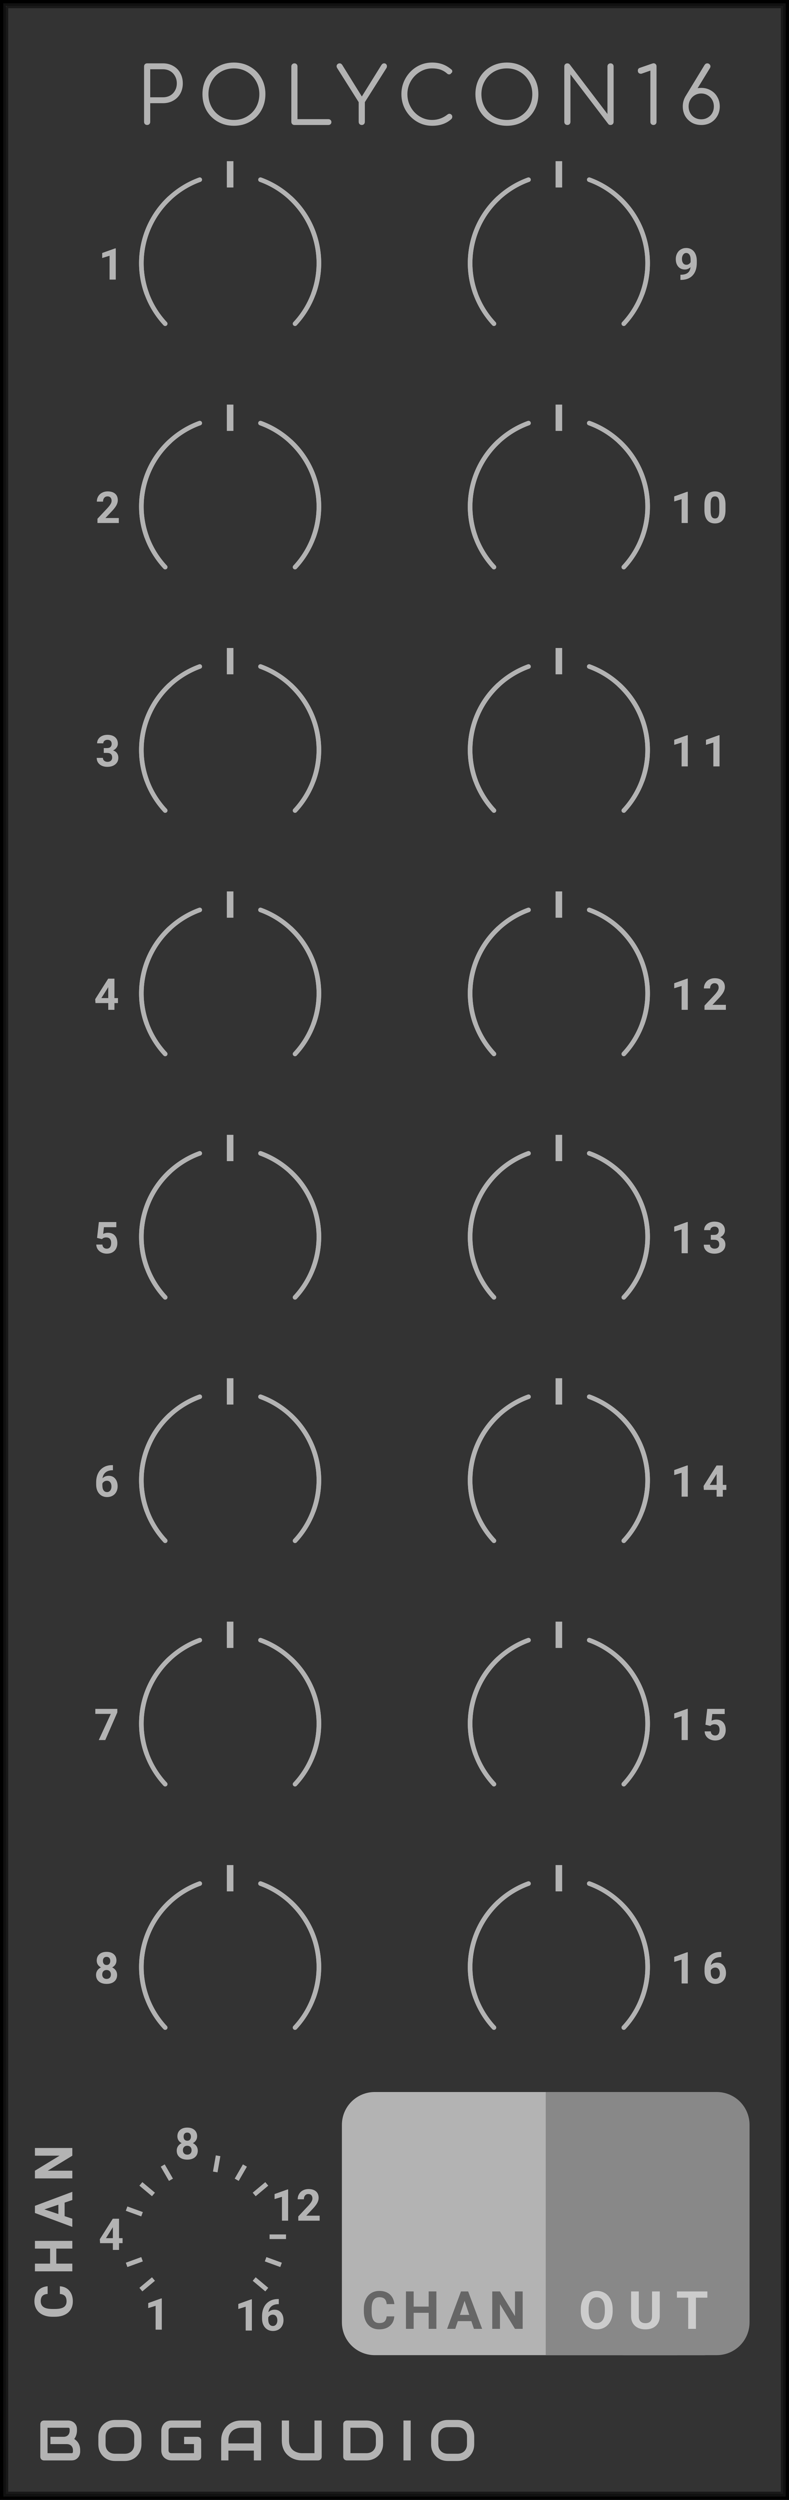 <?xml version="1.0" encoding="UTF-8" standalone="no"?>
<svg xmlns:dc="http://purl.org/dc/elements/1.1/" xmlns:cc="http://creativecommons.org/ns#" xmlns:rdf="http://www.w3.org/1999/02/22-rdf-syntax-ns#" xmlns:svg="http://www.w3.org/2000/svg" xmlns="http://www.w3.org/2000/svg" xmlns:sodipodi="http://sodipodi.sourceforge.net/DTD/sodipodi-0.dtd" xmlns:inkscape="http://www.inkscape.org/namespaces/inkscape" inkscape:version="1.0 (4035a4f, 2020-05-01)" sodipodi:docname="svg_render_PolyCon16-lowcontrast-pp.svg" id="svg46338" viewBox="0 0 120.0 380.0" height="380.0" width="120.0" version="1.1">
  <defs id="defs46342"/>
  <sodipodi:namedview inkscape:current-layer="svg46338" inkscape:window-maximized="0" inkscape:window-y="23" inkscape:window-x="0" inkscape:cy="190" inkscape:cx="60" inkscape:zoom="1.7605263" showgrid="false" id="namedview46340" inkscape:window-height="480" inkscape:window-width="689" inkscape:pageshadow="2" inkscape:pageopacity="0" guidetolerance="10" gridtolerance="10" objecttolerance="10" borderopacity="1" bordercolor="#666666" pagecolor="#ffffff"/>
  
  <path class="module-background background-fill" d="M 0,0 H 120 V 380 H 0 Z" style="fill:#333333" id="rect45912"/>
  <path class="module-border-inner" d="M 1,1 H 119 V 379 H 1 V 1" style="fill:none;stroke:#191919;stroke-width:0.5" id="polyline45914"/>
  <path class="module-border-middle" d="m 0.5,0.5 h 119 v 379 H 0.5 V 0.5" style="fill:none;stroke:#111111;stroke-width:0.8" id="polyline45916"/>
  <path class="module-border-outer" d="M 0,0 H 120 V 380 H 0 V 0" style="fill:none;stroke:#000000;stroke-width:1" id="polyline45918"/>
  <g class="title" style="font-weight:normal;font-size:12px;font-family:Comfortaa, sans-serif;letter-spacing:2px;text-anchor:end;fill:#b3b3b3" id="text45920" transform="translate(110.0 19)" aria-label="POLYCON16">
    <path id="path46689" style="font-weight:normal;font-size:12px;font-family:Comfortaa, sans-serif;letter-spacing:2px;text-anchor:end;fill:#b3b3b3" d="m -87.621,0 q -0.204,0 -0.336,-0.132 -0.132,-0.132 -0.132,-0.336 v -8.436 q 0,-0.204 0.132,-0.336 0.132,-0.132 0.336,-0.132 h 2.4 q 0.876,0 1.56,0.396 0.696,0.384 1.08,1.08 0.384,0.684 0.384,1.572 0,0.876 -0.384,1.56 -0.384,0.684 -1.08,1.068 -0.684,0.384 -1.56,0.384 h -1.932 v 2.844 q 0,0.204 -0.132,0.336 -0.132,0.132 -0.336,0.132 z m 2.4,-4.212 q 0.612,0 1.092,-0.264 0.48,-0.276 0.744,-0.756 0.276,-0.48 0.276,-1.092 0,-0.624 -0.276,-1.104 -0.264,-0.492 -0.744,-0.768 -0.48,-0.276 -1.092,-0.276 h -1.932 v 4.26 z"/>
    <path id="path46691" style="font-weight:normal;font-size:12px;font-family:Comfortaa, sans-serif;letter-spacing:2px;text-anchor:end;fill:#b3b3b3" d="m -74.421,0.12 q -1.368,0 -2.46,-0.624 -1.092,-0.624 -1.716,-1.716 -0.612,-1.104 -0.612,-2.472 0,-1.368 0.612,-2.46 0.624,-1.092 1.716,-1.716 1.092,-0.624 2.46,-0.624 1.356,0 2.448,0.624 1.104,0.624 1.716,1.716 0.624,1.092 0.624,2.46 0,1.368 -0.624,2.472 -0.612,1.092 -1.716,1.716 -1.092,0.624 -2.448,0.624 z m 0,-0.888 q 1.092,0 1.968,-0.516 0.888,-0.516 1.392,-1.404 0.504,-0.9 0.504,-2.004 0,-1.092 -0.504,-1.98 -0.504,-0.9 -1.392,-1.416 -0.876,-0.516 -1.968,-0.516 -1.104,0 -1.992,0.516 -0.876,0.516 -1.38,1.416 -0.504,0.888 -0.504,1.98 0,1.104 0.504,2.004 0.504,0.888 1.38,1.404 0.888,0.516 1.992,0.516 z"/>
    <path id="path46693" style="font-weight:normal;font-size:12px;font-family:Comfortaa, sans-serif;letter-spacing:2px;text-anchor:end;fill:#b3b3b3" d="m -65.223,0 q -0.192,0 -0.336,-0.132 -0.132,-0.144 -0.132,-0.336 v -8.436 q 0,-0.192 0.132,-0.324 0.144,-0.144 0.336,-0.144 0.204,0 0.336,0.132 0.132,0.132 0.132,0.336 v 8.016 h 4.692 q 0.204,0 0.336,0.132 0.132,0.12 0.132,0.312 0,0.192 -0.132,0.324 -0.132,0.12 -0.336,0.12 z"/>
    <path id="path46695" style="font-weight:normal;font-size:12px;font-family:Comfortaa, sans-serif;letter-spacing:2px;text-anchor:end;fill:#b3b3b3" d="m -51.559,-9.372 q 0.18,0 0.288,0.132 0.12,0.12 0.12,0.3 0,0.168 -0.084,0.3 l -3.276,5.172 v 3 q 0,0.192 -0.132,0.336 -0.132,0.132 -0.336,0.132 -0.192,0 -0.336,-0.132 -0.132,-0.144 -0.132,-0.336 v -3 l -3.264,-5.172 q -0.096,-0.156 -0.096,-0.3 0,-0.18 0.132,-0.3 0.132,-0.132 0.324,-0.132 0.132,0 0.216,0.06 0.096,0.048 0.18,0.168 l 2.988,4.812 2.976,-4.788 q 0.096,-0.132 0.192,-0.192 0.096,-0.06 0.24,-0.06 z"/>
    <path id="path46697" style="font-weight:normal;font-size:12px;font-family:Comfortaa, sans-serif;letter-spacing:2px;text-anchor:end;fill:#b3b3b3" d="m -44.283,0.12 q -1.272,0 -2.34,-0.648 -1.068,-0.648 -1.704,-1.752 -0.624,-1.104 -0.624,-2.412 0,-1.296 0.624,-2.4 0.624,-1.104 1.692,-1.752 1.068,-0.648 2.352,-0.648 0.864,0 1.572,0.252 0.708,0.252 1.368,0.804 0.132,0.096 0.132,0.276 0,0.096 -0.048,0.18 -0.048,0.072 -0.132,0.108 -0.024,0.084 -0.108,0.132 -0.084,0.048 -0.18,0.048 -0.18,0 -0.3,-0.108 -0.468,-0.42 -1.02,-0.612 -0.552,-0.192 -1.284,-0.192 -1.008,0 -1.872,0.54 -0.864,0.528 -1.38,1.428 -0.504,0.9 -0.504,1.944 0,1.068 0.504,1.968 0.504,0.9 1.368,1.428 0.864,0.528 1.884,0.528 1.308,0 2.364,-0.84 0.132,-0.096 0.264,-0.096 0.18,0 0.312,0.132 0.132,0.12 0.132,0.324 0,0.192 -0.132,0.336 -1.128,1.032 -2.94,1.032 z"/>
    <path id="path46699" style="font-weight:normal;font-size:12px;font-family:Comfortaa, sans-serif;letter-spacing:2px;text-anchor:end;fill:#b3b3b3" d="m -32.906,0.12 q -1.368,0 -2.46,-0.624 -1.092,-0.624 -1.716,-1.716 -0.612,-1.104 -0.612,-2.472 0,-1.368 0.612,-2.46 0.624,-1.092 1.716,-1.716 1.092,-0.624 2.46,-0.624 1.356,0 2.448,0.624 1.104,0.624 1.716,1.716 0.624,1.092 0.624,2.46 0,1.368 -0.624,2.472 -0.612,1.092 -1.716,1.716 -1.092,0.624 -2.448,0.624 z m 0,-0.888 q 1.092,0 1.968,-0.516 0.888,-0.516 1.392,-1.404 0.504,-0.9 0.504,-2.004 0,-1.092 -0.504,-1.98 -0.504,-0.9 -1.392,-1.416 -0.876,-0.516 -1.968,-0.516 -1.104,0 -1.992,0.516 -0.876,0.516 -1.38,1.416 -0.504,0.888 -0.504,1.98 0,1.104 0.504,2.004 0.504,0.888 1.38,1.404 0.888,0.516 1.992,0.516 z"/>
    <path id="path46701" style="font-weight:normal;font-size:12px;font-family:Comfortaa, sans-serif;letter-spacing:2px;text-anchor:end;fill:#b3b3b3" d="m -23.707,0 q -0.204,0 -0.336,-0.132 -0.132,-0.132 -0.132,-0.336 v -8.436 q 0,-0.204 0.132,-0.336 0.132,-0.132 0.336,-0.132 0.216,0 0.36,0.168 l 5.736,7.536 v -7.236 q 0,-0.204 0.132,-0.336 0.144,-0.132 0.336,-0.132 0.204,0 0.336,0.132 0.132,0.132 0.132,0.336 v 8.436 q 0,0.192 -0.132,0.336 Q -16.939,0 -17.143,0 q -0.24,0 -0.348,-0.156 l -5.748,-7.536 v 7.224 q 0,0.192 -0.132,0.336 Q -23.503,0 -23.707,0 Z"/>
    <path id="path46703" style="font-weight:normal;font-size:12px;font-family:Comfortaa, sans-serif;letter-spacing:2px;text-anchor:end;fill:#b3b3b3" d="m -10.616,0 q -0.192,0 -0.336,-0.132 -0.132,-0.144 -0.132,-0.336 v -7.8 l -1.2,0.42 q -0.12,0.06 -0.24,0.06 -0.204,0 -0.336,-0.12 -0.132,-0.132 -0.132,-0.336 0,-0.348 0.3,-0.444 l 1.848,-0.636 q 0.18,-0.06 0.24,-0.06 0.192,0 0.324,0.132 0.132,0.132 0.132,0.336 v 8.448 q 0,0.192 -0.132,0.336 -0.132,0.132 -0.336,0.132 z"/>
    <path id="path46705" style="font-weight:normal;font-size:12px;font-family:Comfortaa, sans-serif;letter-spacing:2px;text-anchor:end;fill:#b3b3b3" d="m -3.337,-5.64 q 0.792,0 1.428,0.372 0.648,0.36 1.008,1.008 0.372,0.636 0.372,1.44 0,0.804 -0.372,1.452 -0.36,0.636 -0.996,1.008 -0.636,0.36 -1.44,0.36 -0.804,0 -1.452,-0.36 -0.636,-0.372 -1.008,-1.008 -0.36,-0.648 -0.36,-1.452 0,-0.78 0.36,-1.44 l -0.012,0.012 2.964,-4.872 q 0.168,-0.252 0.42,-0.252 0.204,0 0.336,0.144 0.144,0.132 0.144,0.312 0,0.12 -0.072,0.252 l -1.884,3.072 q 0.24,-0.048 0.564,-0.048 z m -0.012,4.776 q 0.54,0 0.972,-0.252 0.444,-0.252 0.696,-0.696 0.252,-0.456 0.252,-1.008 0,-0.552 -0.252,-0.996 -0.252,-0.456 -0.696,-0.708 -0.432,-0.264 -0.972,-0.264 -0.54,0 -0.984,0.264 -0.432,0.252 -0.684,0.708 -0.252,0.444 -0.252,0.996 0,0.552 0.252,1.008 0.252,0.444 0.684,0.696 0.444,0.252 0.984,0.252 z"/>
  </g>
  <g class="brand" style="font-weight:bold;font-size:8.667px;font-family:Audiowide, sans-serif;letter-spacing:2px;fill:#b3b3b3" id="text45922" aria-label="BOGAUDIO">
    <path id="path46672" style="font-weight:bold;font-size:8.667px;font-family:Audiowide, sans-serif;letter-spacing:2px;fill:#b3b3b3" d="m 12.195,372.667 q 0,0.203 -0.072,0.436 -0.068,0.233 -0.229,0.432 -0.157,0.199 -0.41,0.334 Q 11.23,374 10.862,374 H 6.685 q -0.118,0 -0.22,-0.042 -0.102,-0.042 -0.178,-0.114 -0.072,-0.076 -0.114,-0.178 -0.042,-0.102 -0.042,-0.22 V 368.486 q 0,-0.114 0.042,-0.216 0.042,-0.102 0.114,-0.178 0.076,-0.076 0.178,-0.118 0.102,-0.042 0.22,-0.042 h 3.682 q 0.203,0 0.436,0.072 0.233,0.072 0.432,0.233 0.203,0.157 0.334,0.41 0.135,0.254 0.135,0.622 v 0.207 q 0,0.292 -0.097,0.631 -0.097,0.334 -0.313,0.635 0.186,0.114 0.347,0.275 0.165,0.161 0.288,0.372 0.123,0.212 0.195,0.478 0.072,0.267 0.072,0.588 z m -1.1,-0.212 q 0,-0.216 -0.068,-0.385 -0.068,-0.173 -0.19,-0.296 -0.123,-0.123 -0.296,-0.186 -0.174,-0.068 -0.389,-0.068 H 7.671 v -1.109 h 1.985 q 0.216,0 0.389,-0.064 0.174,-0.068 0.296,-0.19 0.123,-0.123 0.186,-0.292 0.068,-0.173 0.068,-0.389 v -0.207 q 0,-0.237 -0.229,-0.237 H 7.231 v 3.868 h 3.631 q 0.03,0 0.072,-0.004 0.042,-0.004 0.076,-0.025 0.034,-0.021 0.059,-0.072 0.025,-0.051 0.025,-0.14 z"/>
    <path id="path46674" style="font-weight:bold;font-size:8.667px;font-family:Audiowide, sans-serif;letter-spacing:2px;fill:#b3b3b3" d="m 21.516,371.546 q 0,0.554 -0.19,1.02 -0.19,0.465 -0.529,0.804 -0.339,0.339 -0.804,0.529 -0.461,0.186 -1.007,0.186 h -1.49 q -0.546,0 -1.011,-0.186 -0.465,-0.19 -0.804,-0.529 -0.339,-0.339 -0.533,-0.804 -0.19,-0.466 -0.19,-1.02 v -1.159 q 0,-0.55 0.19,-1.016 0.195,-0.47 0.533,-0.804 0.339,-0.339 0.804,-0.529 0.465,-0.19 1.011,-0.19 h 1.49 q 0.546,0 1.007,0.19 0.465,0.19 0.804,0.529 0.339,0.334 0.529,0.804 0.19,0.466 0.19,1.016 z m -1.1,-1.159 q 0,-0.326 -0.106,-0.588 -0.102,-0.267 -0.292,-0.453 -0.186,-0.19 -0.453,-0.292 -0.262,-0.106 -0.58,-0.106 h -1.49 q -0.322,0 -0.588,0.106 -0.262,0.102 -0.453,0.292 -0.19,0.186 -0.296,0.453 -0.102,0.262 -0.102,0.588 v 1.159 q 0,0.326 0.102,0.592 0.106,0.262 0.296,0.453 0.19,0.186 0.453,0.292 0.267,0.102 0.588,0.102 h 1.481 q 0.322,0 0.584,-0.102 0.267,-0.106 0.457,-0.292 0.19,-0.19 0.292,-0.453 0.106,-0.267 0.106,-0.592 z"/>
    <path id="path46676" style="font-weight:bold;font-size:8.667px;font-family:Audiowide, sans-serif;letter-spacing:2px;fill:#b3b3b3" d="m 30.6,373.446 q 0,0.118 -0.042,0.22 -0.042,0.102 -0.118,0.178 -0.072,0.072 -0.174,0.114 Q 30.164,374 30.045,374 h -3.969 q -0.152,0 -0.33,-0.034 -0.174,-0.038 -0.347,-0.114 -0.169,-0.076 -0.326,-0.195 -0.157,-0.123 -0.279,-0.292 -0.118,-0.173 -0.19,-0.398 -0.072,-0.229 -0.072,-0.512 v -2.979 q 0,-0.152 0.034,-0.326 0.038,-0.178 0.114,-0.347 0.076,-0.173 0.199,-0.33 0.123,-0.157 0.292,-0.275 0.174,-0.123 0.398,-0.195 0.224,-0.072 0.508,-0.072 h 4.473 v 1.1 h -4.473 q -0.216,0 -0.33,0.114 -0.114,0.114 -0.114,0.339 v 2.971 q 0,0.212 0.114,0.33 0.118,0.114 0.33,0.114 h 3.424 v -1.38 H 26.571 v -1.109 h 3.474 q 0.118,0 0.22,0.047 0.102,0.042 0.174,0.118 0.076,0.076 0.118,0.178 0.042,0.097 0.042,0.212 z"/>
    <path id="path46678" style="font-weight:bold;font-size:8.667px;font-family:Audiowide, sans-serif;letter-spacing:2px;fill:#b3b3b3" d="m 39.709,374 h -1.1 v -1.49 h -3.868 V 374 h -1.1 v -3.034 q 0,-0.664 0.229,-1.223 0.229,-0.559 0.635,-0.961 0.406,-0.402 0.961,-0.626 0.554,-0.224 1.21,-0.224 h 2.48 q 0.114,0 0.216,0.042 0.102,0.042 0.178,0.118 0.076,0.076 0.118,0.178 0.042,0.102 0.042,0.216 z m -4.968,-2.59 h 3.868 v -2.378 h -1.934 q -0.051,0 -0.216,0.017 -0.161,0.013 -0.377,0.072 -0.212,0.059 -0.449,0.182 -0.237,0.123 -0.436,0.339 -0.199,0.216 -0.33,0.542 -0.127,0.322 -0.127,0.783 z"/>
    <path id="path46680" style="font-weight:bold;font-size:8.667px;font-family:Audiowide, sans-serif;letter-spacing:2px;fill:#b3b3b3" d="m 48.928,373.446 q 0,0.118 -0.042,0.22 -0.042,0.102 -0.118,0.178 -0.076,0.072 -0.178,0.114 Q 48.488,374 48.374,374 h -2.48 q -0.351,0 -0.711,-0.076 -0.36,-0.076 -0.698,-0.233 -0.334,-0.161 -0.631,-0.406 -0.296,-0.245 -0.521,-0.58 -0.22,-0.339 -0.347,-0.77 -0.127,-0.436 -0.127,-0.969 v -3.034 h 1.1 v 3.034 q 0,0.465 0.127,0.787 0.131,0.322 0.33,0.537 0.199,0.216 0.436,0.339 0.237,0.123 0.449,0.182 0.216,0.059 0.377,0.076 0.165,0.013 0.216,0.013 h 1.934 v -4.968 h 1.1 z"/>
    <path id="path46682" style="font-weight:bold;font-size:8.667px;font-family:Audiowide, sans-serif;letter-spacing:2px;fill:#b3b3b3" d="m 58.266,371.461 q 0,0.554 -0.195,1.02 -0.19,0.466 -0.529,0.804 -0.339,0.334 -0.804,0.525 Q 56.273,374 55.727,374 h -2.971 q -0.118,0 -0.22,-0.042 -0.102,-0.042 -0.178,-0.114 -0.072,-0.076 -0.114,-0.178 -0.042,-0.102 -0.042,-0.22 V 368.486 q 0,-0.114 0.042,-0.216 0.042,-0.102 0.114,-0.178 0.076,-0.076 0.178,-0.118 0.102,-0.042 0.22,-0.042 h 2.971 q 0.546,0 1.011,0.19 0.465,0.19 0.804,0.529 0.339,0.334 0.529,0.804 0.195,0.465 0.195,1.016 z m -1.1,-0.99 q 0,-0.322 -0.106,-0.588 -0.102,-0.267 -0.292,-0.453 -0.19,-0.19 -0.457,-0.292 -0.262,-0.106 -0.584,-0.106 h -2.425 v 3.868 h 2.425 q 0.322,0 0.584,-0.102 0.267,-0.106 0.457,-0.292 0.19,-0.19 0.292,-0.453 0.106,-0.267 0.106,-0.592 z"/>
    <path id="path46684" style="font-weight:bold;font-size:8.667px;font-family:Audiowide, sans-serif;letter-spacing:2px;fill:#b3b3b3" d="M 62.463,374 H 61.362 v -6.068 h 1.1 z"/>
    <path id="path46686" style="font-weight:bold;font-size:8.667px;font-family:Audiowide, sans-serif;letter-spacing:2px;fill:#b3b3b3" d="m 72.126,371.546 q 0,0.554 -0.19,1.02 -0.19,0.465 -0.529,0.804 -0.339,0.339 -0.804,0.529 -0.461,0.186 -1.007,0.186 h -1.49 q -0.546,0 -1.011,-0.186 -0.465,-0.19 -0.804,-0.529 -0.339,-0.339 -0.533,-0.804 -0.19,-0.466 -0.19,-1.02 v -1.159 q 0,-0.55 0.19,-1.016 0.195,-0.47 0.533,-0.804 0.339,-0.339 0.804,-0.529 0.465,-0.19 1.011,-0.19 h 1.49 q 0.546,0 1.007,0.19 0.465,0.19 0.804,0.529 0.339,0.334 0.529,0.804 0.19,0.466 0.19,1.016 z m -1.1,-1.159 q 0,-0.326 -0.106,-0.588 -0.102,-0.267 -0.292,-0.453 -0.186,-0.19 -0.453,-0.292 -0.262,-0.106 -0.58,-0.106 h -1.49 q -0.322,0 -0.588,0.106 -0.262,0.102 -0.453,0.292 -0.19,0.186 -0.296,0.453 -0.102,0.262 -0.102,0.588 v 1.159 q 0,0.326 0.102,0.592 0.106,0.262 0.296,0.453 0.19,0.186 0.453,0.292 0.267,0.102 0.588,0.102 h 1.481 q 0.322,0 0.584,-0.102 0.267,-0.106 0.457,-0.292 0.19,-0.19 0.292,-0.453 0.106,-0.267 0.106,-0.592 z"/>
  </g>
  <path class="background-fill" d="M 26.5,370 H 28 v 2 h -1.5 z" style="fill:#333333" id="rect45924"/>
  <g transform="translate(25.1,30)" id="g45928"/>
  <g transform="translate(15,20)" id="g45942">
    <g transform="translate(20,20)" id="g45940">
      <path d="M 0,0 H 4" style="stroke:#b3b3b3;stroke-width:1" transform="rotate(-90,-5.75,-5.75)" id="polyline45930"/>
      <path d="M 0,-13.5 A 13.5,13.5 0 0 1 13.5,0" stroke-width="0.7" stroke-linecap="round" stroke="#b3b3b3" fill="none" transform="rotate(20)" id="path45932"/>
      <path d="M 0,-13.5 A 13.5,13.5 0 0 1 13.5,0" stroke-width="0.7" stroke-linecap="round" stroke="#b3b3b3" fill="none" transform="rotate(43)" id="path45934"/>
      <path d="M 0,-13.5 A 13.5,13.5 0 0 0 -13.5,0" stroke-width="0.7" stroke-linecap="round" stroke="#b3b3b3" fill="none" transform="rotate(-20)" id="path45936"/>
      <path d="M 0,-13.5 A 13.5,13.5 0 0 0 -13.5,0" stroke-width="0.7" stroke-linecap="round" stroke="#b3b3b3" fill="none" transform="rotate(-43)" id="path45938"/>
    </g>
  </g>
  <g style="font-weight:bold;font-size:6.667px;font-family:Roboto, sans-serif;letter-spacing:1px;fill:#b3b3b3" id="text45944" aria-label="1">
    <path id="path46667" style="font-weight:bold;font-size:6.667px;font-family:Roboto, sans-serif;letter-spacing:1px;fill:#b3b3b3" d="m 17.607,42.5 h -0.941 v -3.626 l -1.123,0.348 v -0.765 l 1.963,-0.703 h 0.101 z"/>
  </g>
  <g transform="translate(33.75,52)" id="g45946"/>
  <g transform="translate(25,67)" id="g45950"/>
  <g transform="translate(15,57)" id="g45964">
    <g transform="translate(20,20)" id="g45962">
      <path d="M 0,0 H 4" style="stroke:#b3b3b3;stroke-width:1" transform="rotate(-90,-5.75,-5.75)" id="polyline45952"/>
      <path d="M 0,-13.5 A 13.5,13.5 0 0 1 13.5,0" stroke-width="0.7" stroke-linecap="round" stroke="#b3b3b3" fill="none" transform="rotate(20)" id="path45954"/>
      <path d="M 0,-13.5 A 13.5,13.5 0 0 1 13.5,0" stroke-width="0.7" stroke-linecap="round" stroke="#b3b3b3" fill="none" transform="rotate(43)" id="path45956"/>
      <path d="M 0,-13.5 A 13.5,13.5 0 0 0 -13.5,0" stroke-width="0.7" stroke-linecap="round" stroke="#b3b3b3" fill="none" transform="rotate(-20)" id="path45958"/>
      <path d="M 0,-13.5 A 13.5,13.5 0 0 0 -13.5,0" stroke-width="0.7" stroke-linecap="round" stroke="#b3b3b3" fill="none" transform="rotate(-43)" id="path45960"/>
    </g>
  </g>
  <g style="font-weight:bold;font-size:6.667px;font-family:Roboto, sans-serif;letter-spacing:1px;fill:#b3b3b3" id="text45966" aria-label="2">
    <path id="path46663" style="font-weight:bold;font-size:6.667px;font-family:Roboto, sans-serif;letter-spacing:1px;fill:#b3b3b3" d="m 18.071,79.5 h -3.249 v -0.645 l 1.533,-1.634 q 0.316,-0.345 0.465,-0.602 0.153,-0.257 0.153,-0.488 0,-0.316 -0.16,-0.495 -0.16,-0.182 -0.456,-0.182 -0.319,0 -0.505,0.221 -0.182,0.218 -0.182,0.576 h -0.944 q 0,-0.433 0.205,-0.791 0.208,-0.358 0.586,-0.56 0.378,-0.205 0.856,-0.205 0.732,0 1.136,0.352 0.407,0.352 0.407,0.993 0,0.352 -0.182,0.716 -0.182,0.365 -0.625,0.85 l -1.077,1.136 h 2.038 z"/>
  </g>
  <g transform="translate(33.75,89)" id="g45968"/>
  <g transform="translate(25,104)" id="g45972"/>
  <g transform="translate(15,94)" id="g45986">
    <g transform="translate(20,20)" id="g45984">
      <path d="M 0,0 H 4" style="stroke:#b3b3b3;stroke-width:1" transform="rotate(-90,-5.75,-5.75)" id="polyline45974"/>
      <path d="M 0,-13.5 A 13.5,13.5 0 0 1 13.5,0" stroke-width="0.7" stroke-linecap="round" stroke="#b3b3b3" fill="none" transform="rotate(20)" id="path45976"/>
      <path d="M 0,-13.5 A 13.5,13.5 0 0 1 13.5,0" stroke-width="0.7" stroke-linecap="round" stroke="#b3b3b3" fill="none" transform="rotate(43)" id="path45978"/>
      <path d="M 0,-13.5 A 13.5,13.5 0 0 0 -13.5,0" stroke-width="0.7" stroke-linecap="round" stroke="#b3b3b3" fill="none" transform="rotate(-20)" id="path45980"/>
      <path d="M 0,-13.5 A 13.5,13.5 0 0 0 -13.5,0" stroke-width="0.7" stroke-linecap="round" stroke="#b3b3b3" fill="none" transform="rotate(-43)" id="path45982"/>
    </g>
  </g>
  <g style="font-weight:bold;font-size:6.667px;font-family:Roboto, sans-serif;letter-spacing:1px;fill:#b3b3b3" id="text45988" aria-label="3">
    <path id="path46659" style="font-weight:bold;font-size:6.667px;font-family:Roboto, sans-serif;letter-spacing:1px;fill:#b3b3b3" d="M 15.779,113.714 H 16.281 q 0.358,0 0.531,-0.179 0.173,-0.179 0.173,-0.475 0,-0.286 -0.173,-0.446 -0.169,-0.16 -0.469,-0.16 -0.27,0 -0.452,0.15 -0.182,0.146 -0.182,0.384 h -0.941 q 0,-0.371 0.199,-0.664 0.202,-0.296 0.56,-0.462 0.361,-0.166 0.794,-0.166 0.752,0 1.178,0.361 0.426,0.358 0.426,0.99 0,0.326 -0.199,0.599 -0.199,0.273 -0.521,0.42 0.4,0.143 0.596,0.43 0.199,0.286 0.199,0.677 0,0.632 -0.462,1.012 -0.459,0.381 -1.217,0.381 -0.71,0 -1.162,-0.374 -0.449,-0.374 -0.449,-0.99 h 0.941 q 0,0.267 0.199,0.436 0.202,0.169 0.495,0.169 0.335,0 0.524,-0.176 0.192,-0.179 0.192,-0.472 0,-0.71 -0.781,-0.71 h -0.498 z"/>
  </g>
  <g transform="translate(33.75,126)" id="g45990"/>
  <g transform="translate(25,141)" id="g45994"/>
  <g transform="translate(15,131)" id="g46008">
    <g transform="translate(20,20)" id="g46006">
      <path d="M 0,0 H 4" style="stroke:#b3b3b3;stroke-width:1" transform="rotate(-90,-5.75,-5.75)" id="polyline45996"/>
      <path d="M 0,-13.5 A 13.5,13.5 0 0 1 13.5,0" stroke-width="0.7" stroke-linecap="round" stroke="#b3b3b3" fill="none" transform="rotate(20)" id="path45998"/>
      <path d="M 0,-13.5 A 13.5,13.5 0 0 1 13.5,0" stroke-width="0.7" stroke-linecap="round" stroke="#b3b3b3" fill="none" transform="rotate(43)" id="path46000"/>
      <path d="M 0,-13.5 A 13.5,13.5 0 0 0 -13.5,0" stroke-width="0.7" stroke-linecap="round" stroke="#b3b3b3" fill="none" transform="rotate(-20)" id="path46002"/>
      <path d="M 0,-13.5 A 13.5,13.5 0 0 0 -13.5,0" stroke-width="0.7" stroke-linecap="round" stroke="#b3b3b3" fill="none" transform="rotate(-43)" id="path46004"/>
    </g>
  </g>
  <g style="font-weight:bold;font-size:6.667px;font-family:Roboto, sans-serif;letter-spacing:1px;fill:#b3b3b3" id="text46010" aria-label="4">
    <path id="path46655" style="font-weight:bold;font-size:6.667px;font-family:Roboto, sans-serif;letter-spacing:1px;fill:#b3b3b3" d="m 17.405,151.716 h 0.537 v 0.758 H 17.405 V 153.5 h -0.941 v -1.025 h -1.943 l -0.042,-0.592 1.976,-3.122 h 0.951 z m -1.989,0 h 1.048 v -1.673 l -0.062,0.107 z"/>
  </g>
  <g transform="translate(33.75,163)" id="g46012"/>
  <g transform="translate(25,178)" id="g46016"/>
  <g transform="translate(15,168)" id="g46030">
    <g transform="translate(20,20)" id="g46028">
      <path d="M 0,0 H 4" style="stroke:#b3b3b3;stroke-width:1" transform="rotate(-90,-5.75,-5.75)" id="polyline46018"/>
      <path d="M 0,-13.5 A 13.5,13.5 0 0 1 13.5,0" stroke-width="0.7" stroke-linecap="round" stroke="#b3b3b3" fill="none" transform="rotate(20)" id="path46020"/>
      <path d="M 0,-13.5 A 13.5,13.5 0 0 1 13.5,0" stroke-width="0.7" stroke-linecap="round" stroke="#b3b3b3" fill="none" transform="rotate(43)" id="path46022"/>
      <path d="M 0,-13.5 A 13.5,13.5 0 0 0 -13.5,0" stroke-width="0.7" stroke-linecap="round" stroke="#b3b3b3" fill="none" transform="rotate(-20)" id="path46024"/>
      <path d="M 0,-13.5 A 13.5,13.5 0 0 0 -13.5,0" stroke-width="0.7" stroke-linecap="round" stroke="#b3b3b3" fill="none" transform="rotate(-43)" id="path46026"/>
    </g>
  </g>
  <g style="font-weight:bold;font-size:6.667px;font-family:Roboto, sans-serif;letter-spacing:1px;fill:#b3b3b3" id="text46032" aria-label="5">
    <path id="path46651" style="font-weight:bold;font-size:6.667px;font-family:Roboto, sans-serif;letter-spacing:1px;fill:#b3b3b3" d="m 14.762,188.169 0.273,-2.409 h 2.656 v 0.785 h -1.885 l -0.117,1.019 q 0.335,-0.179 0.713,-0.179 0.677,0 1.061,0.42 0.384,0.42 0.384,1.175 0,0.459 -0.195,0.824 -0.192,0.361 -0.553,0.563 -0.361,0.199 -0.853,0.199 -0.43,0 -0.798,-0.173 -0.368,-0.176 -0.583,-0.492 -0.212,-0.316 -0.225,-0.719 h 0.931 q 0.029,0.296 0.205,0.462 0.179,0.163 0.465,0.163 0.319,0 0.492,-0.228 0.173,-0.231 0.173,-0.651 0,-0.404 -0.199,-0.618 -0.199,-0.215 -0.563,-0.215 -0.335,0 -0.544,0.176 l -0.091,0.085 z"/>
  </g>
  <g transform="translate(33.75,200)" id="g46034"/>
  <g transform="translate(25,215)" id="g46038"/>
  <g transform="translate(15,205)" id="g46052">
    <g transform="translate(20,20)" id="g46050">
      <path d="M 0,0 H 4" style="stroke:#b3b3b3;stroke-width:1" transform="rotate(-90,-5.75,-5.75)" id="polyline46040"/>
      <path d="M 0,-13.5 A 13.5,13.5 0 0 1 13.5,0" stroke-width="0.7" stroke-linecap="round" stroke="#b3b3b3" fill="none" transform="rotate(20)" id="path46042"/>
      <path d="M 0,-13.5 A 13.5,13.5 0 0 1 13.5,0" stroke-width="0.7" stroke-linecap="round" stroke="#b3b3b3" fill="none" transform="rotate(43)" id="path46044"/>
      <path d="M 0,-13.5 A 13.5,13.5 0 0 0 -13.5,0" stroke-width="0.7" stroke-linecap="round" stroke="#b3b3b3" fill="none" transform="rotate(-20)" id="path46046"/>
      <path d="M 0,-13.5 A 13.5,13.5 0 0 0 -13.5,0" stroke-width="0.7" stroke-linecap="round" stroke="#b3b3b3" fill="none" transform="rotate(-43)" id="path46048"/>
    </g>
  </g>
  <g style="font-weight:bold;font-size:6.667px;font-family:Roboto, sans-serif;letter-spacing:1px;fill:#b3b3b3" id="text46054" aria-label="6">
    <path id="path46647" style="font-weight:bold;font-size:6.667px;font-family:Roboto, sans-serif;letter-spacing:1px;fill:#b3b3b3" d="m 17.174,222.712 v 0.775 h -0.091 q -0.638,0.01 -1.029,0.332 -0.387,0.322 -0.465,0.895 0.378,-0.384 0.954,-0.384 0.618,0 0.983,0.443 0.365,0.443 0.365,1.165 0,0.462 -0.202,0.837 -0.199,0.374 -0.566,0.583 -0.365,0.208 -0.827,0.208 -0.749,0 -1.211,-0.521 -0.459,-0.521 -0.459,-1.39 v -0.339 q 0,-0.771 0.29,-1.361 0.293,-0.592 0.837,-0.915 0.547,-0.326 1.266,-0.329 z m -0.918,2.373 q -0.228,0 -0.413,0.12 -0.186,0.117 -0.273,0.312 v 0.286 q 0,0.472 0.186,0.739 0.186,0.264 0.521,0.264 0.303,0 0.488,-0.238 0.189,-0.241 0.189,-0.622 0,-0.387 -0.189,-0.625 -0.189,-0.238 -0.508,-0.238 z"/>
  </g>
  <g transform="translate(33.75,237)" id="g46056"/>
  <g transform="translate(25,252)" id="g46060"/>
  <g transform="translate(15,242)" id="g46074">
    <g transform="translate(20,20)" id="g46072">
      <path d="M 0,0 H 4" style="stroke:#b3b3b3;stroke-width:1" transform="rotate(-90,-5.75,-5.75)" id="polyline46062"/>
      <path d="M 0,-13.5 A 13.5,13.5 0 0 1 13.5,0" stroke-width="0.7" stroke-linecap="round" stroke="#b3b3b3" fill="none" transform="rotate(20)" id="path46064"/>
      <path d="M 0,-13.5 A 13.5,13.5 0 0 1 13.5,0" stroke-width="0.7" stroke-linecap="round" stroke="#b3b3b3" fill="none" transform="rotate(43)" id="path46066"/>
      <path d="M 0,-13.5 A 13.5,13.5 0 0 0 -13.5,0" stroke-width="0.7" stroke-linecap="round" stroke="#b3b3b3" fill="none" transform="rotate(-20)" id="path46068"/>
      <path d="M 0,-13.5 A 13.5,13.5 0 0 0 -13.5,0" stroke-width="0.7" stroke-linecap="round" stroke="#b3b3b3" fill="none" transform="rotate(-43)" id="path46070"/>
    </g>
  </g>
  <g style="font-weight:bold;font-size:6.667px;font-family:Roboto, sans-serif;letter-spacing:1px;fill:#b3b3b3" id="text46076" aria-label="7">
    <path id="path46643" style="font-weight:bold;font-size:6.667px;font-family:Roboto, sans-serif;letter-spacing:1px;fill:#b3b3b3" d="M 17.845,260.288 16.012,264.5 h -0.993 l 1.836,-3.978 h -2.357 v -0.762 h 3.346 z"/>
  </g>
  <g transform="translate(33.75,274)" id="g46078"/>
  <g transform="translate(25,289)" id="g46082"/>
  <g transform="translate(15,279)" id="g46096">
    <g transform="translate(20,20)" id="g46094">
      <path d="M 0,0 H 4" style="stroke:#b3b3b3;stroke-width:1" transform="rotate(-90,-5.75,-5.75)" id="polyline46084"/>
      <path d="M 0,-13.5 A 13.5,13.5 0 0 1 13.5,0" stroke-width="0.7" stroke-linecap="round" stroke="#b3b3b3" fill="none" transform="rotate(20)" id="path46086"/>
      <path d="M 0,-13.5 A 13.5,13.5 0 0 1 13.5,0" stroke-width="0.7" stroke-linecap="round" stroke="#b3b3b3" fill="none" transform="rotate(43)" id="path46088"/>
      <path d="M 0,-13.5 A 13.5,13.5 0 0 0 -13.5,0" stroke-width="0.7" stroke-linecap="round" stroke="#b3b3b3" fill="none" transform="rotate(-20)" id="path46090"/>
      <path d="M 0,-13.5 A 13.5,13.5 0 0 0 -13.5,0" stroke-width="0.7" stroke-linecap="round" stroke="#b3b3b3" fill="none" transform="rotate(-43)" id="path46092"/>
    </g>
  </g>
  <g style="font-weight:bold;font-size:6.667px;font-family:Roboto, sans-serif;letter-spacing:1px;fill:#b3b3b3" id="text46098" aria-label="8">
    <path id="path46639" style="font-weight:bold;font-size:6.667px;font-family:Roboto, sans-serif;letter-spacing:1px;fill:#b3b3b3" d="m 17.711,298.02 q 0,0.345 -0.173,0.612 -0.173,0.267 -0.475,0.426 0.345,0.166 0.547,0.459 0.202,0.29 0.202,0.684 0,0.632 -0.43,0.999 -0.43,0.365 -1.169,0.365 -0.739,0 -1.172,-0.368 -0.433,-0.368 -0.433,-0.996 0,-0.394 0.202,-0.687 0.202,-0.293 0.544,-0.456 -0.303,-0.16 -0.475,-0.426 -0.169,-0.267 -0.169,-0.612 0,-0.605 0.404,-0.964 0.404,-0.361 1.097,-0.361 0.69,0 1.094,0.358 0.407,0.355 0.407,0.967 z m -0.843,2.113 q 0,-0.309 -0.179,-0.495 -0.179,-0.186 -0.482,-0.186 -0.299,0 -0.479,0.186 -0.179,0.182 -0.179,0.495 0,0.303 0.176,0.488 0.176,0.186 0.488,0.186 0.306,0 0.479,-0.179 0.176,-0.179 0.176,-0.495 z m -0.098,-2.067 q 0,-0.277 -0.146,-0.443 -0.146,-0.169 -0.413,-0.169 -0.264,0 -0.41,0.163 -0.146,0.163 -0.146,0.449 0,0.283 0.146,0.456 0.146,0.173 0.413,0.173 0.267,0 0.41,-0.173 0.146,-0.173 0.146,-0.456 z"/>
  </g>
  <g transform="translate(33.75,311)" id="g46100"/>
  <g transform="translate(75,30)" id="g46104"/>
  <g transform="translate(65,20)" id="g46118">
    <g transform="translate(20,20)" id="g46116">
      <path d="M 0,0 H 4" style="stroke:#b3b3b3;stroke-width:1" transform="rotate(-90,-5.75,-5.75)" id="polyline46106"/>
      <path d="M 0,-13.5 A 13.5,13.5 0 0 1 13.5,0" stroke-width="0.7" stroke-linecap="round" stroke="#b3b3b3" fill="none" transform="rotate(20)" id="path46108"/>
      <path d="M 0,-13.5 A 13.5,13.5 0 0 1 13.5,0" stroke-width="0.7" stroke-linecap="round" stroke="#b3b3b3" fill="none" transform="rotate(43)" id="path46110"/>
      <path d="M 0,-13.5 A 13.5,13.5 0 0 0 -13.5,0" stroke-width="0.7" stroke-linecap="round" stroke="#b3b3b3" fill="none" transform="rotate(-20)" id="path46112"/>
      <path d="M 0,-13.5 A 13.5,13.5 0 0 0 -13.5,0" stroke-width="0.7" stroke-linecap="round" stroke="#b3b3b3" fill="none" transform="rotate(-43)" id="path46114"/>
    </g>
  </g>
  <g style="font-weight:bold;font-size:6.667px;font-family:Roboto, sans-serif;letter-spacing:1px;fill:#b3b3b3" id="text46120" aria-label="9">
    <path id="path46635" style="font-weight:bold;font-size:6.667px;font-family:Roboto, sans-serif;letter-spacing:1px;fill:#b3b3b3" d="m 105.023,40.605 q -0.368,0.361 -0.859,0.361 -0.628,0 -1.006,-0.43 -0.378,-0.433 -0.378,-1.165 0,-0.465 0.202,-0.853 0.205,-0.391 0.57,-0.605 0.365,-0.218 0.82,-0.218 0.469,0 0.833,0.234 0.365,0.234 0.566,0.674 0.202,0.439 0.205,1.006 v 0.348 q 0,1.185 -0.589,1.862 -0.589,0.677 -1.67,0.723 l -0.231,0.003 v -0.785 l 0.208,-0.003 q 1.227,-0.055 1.328,-1.152 z m -0.628,-0.358 q 0.228,0 0.391,-0.117 0.166,-0.117 0.251,-0.283 v -0.387 q 0,-0.479 -0.182,-0.742 -0.182,-0.264 -0.488,-0.264 -0.283,0 -0.466,0.26 -0.182,0.257 -0.182,0.648 0,0.387 0.176,0.638 0.179,0.247 0.501,0.247 z"/>
  </g>
  <g transform="translate(83.75,52)" id="g46122"/>
  <g transform="translate(75,67)" id="g46126"/>
  <g transform="translate(65,57)" id="g46140">
    <g transform="translate(20,20)" id="g46138">
      <path d="M 0,0 H 4" style="stroke:#b3b3b3;stroke-width:1" transform="rotate(-90,-5.75,-5.75)" id="polyline46128"/>
      <path d="M 0,-13.5 A 13.5,13.5 0 0 1 13.5,0" stroke-width="0.7" stroke-linecap="round" stroke="#b3b3b3" fill="none" transform="rotate(20)" id="path46130"/>
      <path d="M 0,-13.5 A 13.5,13.5 0 0 1 13.5,0" stroke-width="0.7" stroke-linecap="round" stroke="#b3b3b3" fill="none" transform="rotate(43)" id="path46132"/>
      <path d="M 0,-13.5 A 13.5,13.5 0 0 0 -13.5,0" stroke-width="0.7" stroke-linecap="round" stroke="#b3b3b3" fill="none" transform="rotate(-20)" id="path46134"/>
      <path d="M 0,-13.5 A 13.5,13.5 0 0 0 -13.5,0" stroke-width="0.7" stroke-linecap="round" stroke="#b3b3b3" fill="none" transform="rotate(-43)" id="path46136"/>
    </g>
  </g>
  <g style="font-weight:bold;font-size:6.667px;font-family:Roboto, sans-serif;letter-spacing:1px;fill:#b3b3b3" id="text46142" aria-label="10">
    <path id="path46629" style="font-weight:bold;font-size:6.667px;font-family:Roboto, sans-serif;letter-spacing:1px;fill:#b3b3b3" d="m 104.607,79.5 h -0.941 v -3.626 l -1.123,0.348 v -0.765 l 1.963,-0.703 h 0.101 z"/>
    <path id="path46631" style="font-weight:bold;font-size:6.667px;font-family:Roboto, sans-serif;letter-spacing:1px;fill:#b3b3b3" d="m 110.341,77.54 q 0,0.983 -0.407,1.504 -0.407,0.521 -1.191,0.521 -0.775,0 -1.185,-0.511 -0.41,-0.511 -0.42,-1.465 v -0.872 q 0,-0.993 0.41,-1.507 0.413,-0.514 1.188,-0.514 0.775,0 1.185,0.511 0.41,0.508 0.42,1.462 z m -0.941,-0.957 q 0,-0.589 -0.163,-0.856 -0.16,-0.27 -0.501,-0.27 -0.332,0 -0.492,0.257 -0.156,0.254 -0.166,0.798 v 1.152 q 0,0.579 0.156,0.863 0.16,0.28 0.508,0.28 0.345,0 0.498,-0.27 0.153,-0.27 0.16,-0.827 z"/>
  </g>
  <g transform="translate(83.75,89)" id="g46144"/>
  <g transform="translate(75,104)" id="g46148"/>
  <g transform="translate(65,94)" id="g46162">
    <g transform="translate(20,20)" id="g46160">
      <path d="M 0,0 H 4" style="stroke:#b3b3b3;stroke-width:1" transform="rotate(-90,-5.75,-5.75)" id="polyline46150"/>
      <path d="M 0,-13.5 A 13.5,13.5 0 0 1 13.5,0" stroke-width="0.7" stroke-linecap="round" stroke="#b3b3b3" fill="none" transform="rotate(20)" id="path46152"/>
      <path d="M 0,-13.5 A 13.5,13.5 0 0 1 13.5,0" stroke-width="0.7" stroke-linecap="round" stroke="#b3b3b3" fill="none" transform="rotate(43)" id="path46154"/>
      <path d="M 0,-13.5 A 13.5,13.5 0 0 0 -13.5,0" stroke-width="0.7" stroke-linecap="round" stroke="#b3b3b3" fill="none" transform="rotate(-20)" id="path46156"/>
      <path d="M 0,-13.5 A 13.5,13.5 0 0 0 -13.5,0" stroke-width="0.7" stroke-linecap="round" stroke="#b3b3b3" fill="none" transform="rotate(-43)" id="path46158"/>
    </g>
  </g>
  <g style="font-weight:bold;font-size:6.667px;font-family:Roboto, sans-serif;letter-spacing:1px;fill:#b3b3b3" id="text46164" aria-label="11">
    <path id="path46623" style="font-weight:bold;font-size:6.667px;font-family:Roboto, sans-serif;letter-spacing:1px;fill:#b3b3b3" d="m 104.607,116.5 h -0.941 v -3.626 l -1.123,0.348 v -0.765 l 1.963,-0.703 h 0.101 z"/>
    <path id="path46625" style="font-weight:bold;font-size:6.667px;font-family:Roboto, sans-serif;letter-spacing:1px;fill:#b3b3b3" d="m 109.436,116.5 h -0.941 v -3.626 l -1.123,0.348 v -0.765 l 1.963,-0.703 h 0.101 z"/>
  </g>
  <g transform="translate(83.75,126)" id="g46166"/>
  <g transform="translate(75,141)" id="g46170"/>
  <g transform="translate(65,131)" id="g46184">
    <g transform="translate(20,20)" id="g46182">
      <path d="M 0,0 H 4" style="stroke:#b3b3b3;stroke-width:1" transform="rotate(-90,-5.75,-5.75)" id="polyline46172"/>
      <path d="M 0,-13.5 A 13.5,13.5 0 0 1 13.5,0" stroke-width="0.7" stroke-linecap="round" stroke="#b3b3b3" fill="none" transform="rotate(20)" id="path46174"/>
      <path d="M 0,-13.5 A 13.5,13.5 0 0 1 13.5,0" stroke-width="0.7" stroke-linecap="round" stroke="#b3b3b3" fill="none" transform="rotate(43)" id="path46176"/>
      <path d="M 0,-13.5 A 13.5,13.5 0 0 0 -13.5,0" stroke-width="0.7" stroke-linecap="round" stroke="#b3b3b3" fill="none" transform="rotate(-20)" id="path46178"/>
      <path d="M 0,-13.5 A 13.5,13.5 0 0 0 -13.5,0" stroke-width="0.7" stroke-linecap="round" stroke="#b3b3b3" fill="none" transform="rotate(-43)" id="path46180"/>
    </g>
  </g>
  <g style="font-weight:bold;font-size:6.667px;font-family:Roboto, sans-serif;letter-spacing:1px;fill:#b3b3b3" id="text46186" aria-label="12">
    <path id="path46617" style="font-weight:bold;font-size:6.667px;font-family:Roboto, sans-serif;letter-spacing:1px;fill:#b3b3b3" d="m 104.607,153.5 h -0.941 v -3.626 l -1.123,0.348 v -0.765 l 1.963,-0.703 h 0.101 z"/>
    <path id="path46619" style="font-weight:bold;font-size:6.667px;font-family:Roboto, sans-serif;letter-spacing:1px;fill:#b3b3b3" d="m 110.399,153.5 h -3.249 v -0.645 l 1.533,-1.634 q 0.316,-0.345 0.465,-0.602 0.153,-0.257 0.153,-0.488 0,-0.316 -0.16,-0.495 -0.16,-0.182 -0.456,-0.182 -0.319,0 -0.505,0.221 Q 108,149.893 108,150.251 h -0.944 q 0,-0.433 0.205,-0.791 0.208,-0.358 0.586,-0.56 0.378,-0.205 0.856,-0.205 0.732,0 1.136,0.352 0.407,0.352 0.407,0.993 0,0.352 -0.182,0.716 -0.182,0.365 -0.625,0.85 l -1.077,1.136 h 2.038 z"/>
  </g>
  <g transform="translate(83.75,163)" id="g46188"/>
  <g transform="translate(75,178)" id="g46192"/>
  <g transform="translate(65,168)" id="g46206">
    <g transform="translate(20,20)" id="g46204">
      <path d="M 0,0 H 4" style="stroke:#b3b3b3;stroke-width:1" transform="rotate(-90,-5.75,-5.75)" id="polyline46194"/>
      <path d="M 0,-13.5 A 13.5,13.5 0 0 1 13.5,0" stroke-width="0.7" stroke-linecap="round" stroke="#b3b3b3" fill="none" transform="rotate(20)" id="path46196"/>
      <path d="M 0,-13.5 A 13.5,13.5 0 0 1 13.5,0" stroke-width="0.7" stroke-linecap="round" stroke="#b3b3b3" fill="none" transform="rotate(43)" id="path46198"/>
      <path d="M 0,-13.5 A 13.5,13.5 0 0 0 -13.5,0" stroke-width="0.7" stroke-linecap="round" stroke="#b3b3b3" fill="none" transform="rotate(-20)" id="path46200"/>
      <path d="M 0,-13.5 A 13.5,13.5 0 0 0 -13.5,0" stroke-width="0.7" stroke-linecap="round" stroke="#b3b3b3" fill="none" transform="rotate(-43)" id="path46202"/>
    </g>
  </g>
  <g style="font-weight:bold;font-size:6.667px;font-family:Roboto, sans-serif;letter-spacing:1px;fill:#b3b3b3" id="text46208" aria-label="13">
    <path id="path46611" style="font-weight:bold;font-size:6.667px;font-family:Roboto, sans-serif;letter-spacing:1px;fill:#b3b3b3" d="m 104.607,190.5 h -0.941 v -3.626 l -1.123,0.348 v -0.765 l 1.963,-0.703 h 0.101 z"/>
    <path id="path46613" style="font-weight:bold;font-size:6.667px;font-family:Roboto, sans-serif;letter-spacing:1px;fill:#b3b3b3" d="m 108.107,187.714 h 0.501 q 0.358,0 0.531,-0.179 0.173,-0.179 0.173,-0.475 0,-0.286 -0.173,-0.446 -0.169,-0.16 -0.469,-0.16 -0.27,0 -0.452,0.15 -0.182,0.146 -0.182,0.384 h -0.941 q 0,-0.371 0.199,-0.664 0.202,-0.296 0.56,-0.462 0.361,-0.166 0.794,-0.166 0.752,0 1.178,0.361 0.426,0.358 0.426,0.99 0,0.326 -0.199,0.599 -0.199,0.273 -0.521,0.42 0.4,0.143 0.596,0.43 0.199,0.286 0.199,0.677 0,0.632 -0.462,1.012 -0.459,0.381 -1.217,0.381 -0.71,0 -1.162,-0.374 -0.449,-0.374 -0.449,-0.99 h 0.941 q 0,0.267 0.199,0.436 0.202,0.169 0.495,0.169 0.335,0 0.524,-0.176 0.192,-0.179 0.192,-0.472 0,-0.71 -0.781,-0.71 h -0.498 z"/>
  </g>
  <g transform="translate(83.75,200)" id="g46210"/>
  <g transform="translate(75,215)" id="g46214"/>
  <g transform="translate(65,205)" id="g46228">
    <g transform="translate(20,20)" id="g46226">
      <path d="M 0,0 H 4" style="stroke:#b3b3b3;stroke-width:1" transform="rotate(-90,-5.75,-5.75)" id="polyline46216"/>
      <path d="M 0,-13.5 A 13.5,13.5 0 0 1 13.5,0" stroke-width="0.7" stroke-linecap="round" stroke="#b3b3b3" fill="none" transform="rotate(20)" id="path46218"/>
      <path d="M 0,-13.5 A 13.5,13.5 0 0 1 13.5,0" stroke-width="0.7" stroke-linecap="round" stroke="#b3b3b3" fill="none" transform="rotate(43)" id="path46220"/>
      <path d="M 0,-13.5 A 13.5,13.5 0 0 0 -13.5,0" stroke-width="0.7" stroke-linecap="round" stroke="#b3b3b3" fill="none" transform="rotate(-20)" id="path46222"/>
      <path d="M 0,-13.5 A 13.5,13.5 0 0 0 -13.5,0" stroke-width="0.7" stroke-linecap="round" stroke="#b3b3b3" fill="none" transform="rotate(-43)" id="path46224"/>
    </g>
  </g>
  <g style="font-weight:bold;font-size:6.667px;font-family:Roboto, sans-serif;letter-spacing:1px;fill:#b3b3b3" id="text46230" aria-label="14">
    <path id="path46605" style="font-weight:bold;font-size:6.667px;font-family:Roboto, sans-serif;letter-spacing:1px;fill:#b3b3b3" d="m 104.607,227.5 h -0.941 v -3.626 l -1.123,0.348 v -0.765 l 1.963,-0.703 h 0.101 z"/>
    <path id="path46607" style="font-weight:bold;font-size:6.667px;font-family:Roboto, sans-serif;letter-spacing:1px;fill:#b3b3b3" d="m 109.934,225.716 h 0.537 v 0.758 H 109.934 V 227.5 h -0.941 v -1.025 h -1.943 l -0.042,-0.592 1.976,-3.122 h 0.951 z m -1.989,0 h 1.048 v -1.673 l -0.062,0.107 z"/>
  </g>
  <g transform="translate(83.75,237)" id="g46232"/>
  <g transform="translate(75,252)" id="g46236"/>
  <g transform="translate(65,242)" id="g46250">
    <g transform="translate(20,20)" id="g46248">
      <path d="M 0,0 H 4" style="stroke:#b3b3b3;stroke-width:1" transform="rotate(-90,-5.75,-5.75)" id="polyline46238"/>
      <path d="M 0,-13.5 A 13.5,13.5 0 0 1 13.5,0" stroke-width="0.7" stroke-linecap="round" stroke="#b3b3b3" fill="none" transform="rotate(20)" id="path46240"/>
      <path d="M 0,-13.5 A 13.5,13.5 0 0 1 13.5,0" stroke-width="0.7" stroke-linecap="round" stroke="#b3b3b3" fill="none" transform="rotate(43)" id="path46242"/>
      <path d="M 0,-13.5 A 13.5,13.5 0 0 0 -13.5,0" stroke-width="0.7" stroke-linecap="round" stroke="#b3b3b3" fill="none" transform="rotate(-20)" id="path46244"/>
      <path d="M 0,-13.5 A 13.5,13.5 0 0 0 -13.5,0" stroke-width="0.7" stroke-linecap="round" stroke="#b3b3b3" fill="none" transform="rotate(-43)" id="path46246"/>
    </g>
  </g>
  <g style="font-weight:bold;font-size:6.667px;font-family:Roboto, sans-serif;letter-spacing:1px;fill:#b3b3b3" id="text46252" aria-label="15">
    <path id="path46599" style="font-weight:bold;font-size:6.667px;font-family:Roboto, sans-serif;letter-spacing:1px;fill:#b3b3b3" d="m 104.607,264.5 h -0.941 v -3.626 l -1.123,0.348 v -0.765 l 1.963,-0.703 h 0.101 z"/>
    <path id="path46601" style="font-weight:bold;font-size:6.667px;font-family:Roboto, sans-serif;letter-spacing:1px;fill:#b3b3b3" d="m 107.29,262.169 0.273,-2.409 h 2.656 v 0.785 h -1.885 l -0.117,1.019 q 0.335,-0.179 0.713,-0.179 0.677,0 1.061,0.42 0.384,0.42 0.384,1.175 0,0.459 -0.195,0.824 -0.192,0.361 -0.553,0.563 -0.361,0.199 -0.853,0.199 -0.43,0 -0.798,-0.173 -0.368,-0.176 -0.583,-0.492 -0.212,-0.316 -0.225,-0.719 h 0.931 q 0.029,0.296 0.205,0.462 0.179,0.163 0.466,0.163 0.319,0 0.492,-0.228 0.173,-0.231 0.173,-0.651 0,-0.404 -0.199,-0.618 -0.199,-0.215 -0.563,-0.215 -0.335,0 -0.544,0.176 l -0.091,0.085 z"/>
  </g>
  <g transform="translate(83.75,274)" id="g46254"/>
  <g transform="translate(75,289)" id="g46258"/>
  <g transform="translate(65,279)" id="g46272">
    <g transform="translate(20,20)" id="g46270">
      <path d="M 0,0 H 4" style="stroke:#b3b3b3;stroke-width:1" transform="rotate(-90,-5.75,-5.75)" id="polyline46260"/>
      <path d="M 0,-13.5 A 13.5,13.5 0 0 1 13.5,0" stroke-width="0.7" stroke-linecap="round" stroke="#b3b3b3" fill="none" transform="rotate(20)" id="path46262"/>
      <path d="M 0,-13.5 A 13.5,13.5 0 0 1 13.5,0" stroke-width="0.7" stroke-linecap="round" stroke="#b3b3b3" fill="none" transform="rotate(43)" id="path46264"/>
      <path d="M 0,-13.5 A 13.5,13.5 0 0 0 -13.5,0" stroke-width="0.7" stroke-linecap="round" stroke="#b3b3b3" fill="none" transform="rotate(-20)" id="path46266"/>
      <path d="M 0,-13.5 A 13.5,13.5 0 0 0 -13.5,0" stroke-width="0.7" stroke-linecap="round" stroke="#b3b3b3" fill="none" transform="rotate(-43)" id="path46268"/>
    </g>
  </g>
  <g style="font-weight:bold;font-size:6.667px;font-family:Roboto, sans-serif;letter-spacing:1px;fill:#b3b3b3" id="text46274" aria-label="16">
    <path id="path46593" style="font-weight:bold;font-size:6.667px;font-family:Roboto, sans-serif;letter-spacing:1px;fill:#b3b3b3" d="m 104.607,301.5 h -0.941 v -3.626 l -1.123,0.348 v -0.765 l 1.963,-0.703 h 0.101 z"/>
    <path id="path46595" style="font-weight:bold;font-size:6.667px;font-family:Roboto, sans-serif;letter-spacing:1px;fill:#b3b3b3" d="m 109.702,296.712 v 0.775 h -0.091 q -0.638,0.01 -1.029,0.332 -0.387,0.322 -0.466,0.895 0.378,-0.384 0.954,-0.384 0.618,0 0.983,0.443 0.365,0.443 0.365,1.165 0,0.462 -0.202,0.837 -0.199,0.374 -0.566,0.583 -0.365,0.208 -0.827,0.208 -0.749,0 -1.211,-0.521 -0.459,-0.521 -0.459,-1.39 v -0.339 q 0,-0.771 0.29,-1.361 0.293,-0.592 0.837,-0.915 0.547,-0.326 1.266,-0.329 z m -0.918,2.373 q -0.228,0 -0.413,0.12 -0.186,0.117 -0.273,0.312 v 0.286 q 0,0.472 0.186,0.739 0.186,0.264 0.521,0.264 0.303,0 0.488,-0.238 0.189,-0.241 0.189,-0.622 0,-0.387 -0.189,-0.625 -0.189,-0.238 -0.508,-0.238 z"/>
  </g>
  <g transform="translate(83.75,311)" id="g46276"/>
  <g style="font-weight:bold;font-size:8px;font-family:Roboto, sans-serif;letter-spacing:1.5px;fill:#b3b3b3" id="text46280" transform="rotate(-90)" aria-label="CHAN">
    <path id="path46584" style="font-weight:bold;font-size:8px;font-family:Roboto, sans-serif;letter-spacing:1.5px;fill:#b3b3b3" d="m -347.527,9.105 q -0.066,0.918 -0.68,1.445 -0.609,0.527 -1.609,0.527 -1.094,0 -1.723,-0.734 -0.625,-0.738 -0.625,-2.023 V 7.973 q 0,-0.82 0.289,-1.445 0.289,-0.625 0.824,-0.957 0.539,-0.336 1.25,-0.336 0.984,0 1.586,0.527 0.602,0.527 0.695,1.48 h -1.172 q -0.043,-0.551 -0.309,-0.797 -0.262,-0.25 -0.801,-0.25 -0.586,0 -0.879,0.422 -0.289,0.418 -0.297,1.301 v 0.43 q 0,0.922 0.277,1.348 0.281,0.426 0.883,0.426 0.543,0 0.809,-0.246 0.27,-0.25 0.309,-0.77 z"/>
    <path id="path46586" style="font-weight:bold;font-size:8px;font-family:Roboto, sans-serif;letter-spacing:1.5px;fill:#b3b3b3" d="m -340.629,11 h -1.172 V 8.562 h -2.285 V 11 h -1.172 V 5.312 h 1.172 v 2.305 h 2.285 V 5.312 h 1.172 z"/>
    <path id="path46588" style="font-weight:bold;font-size:8px;font-family:Roboto, sans-serif;letter-spacing:1.5px;fill:#b3b3b3" d="m -334.812,9.828 h -2.055 L -337.258,11 h -1.246 l 2.117,-5.688 h 1.086 L -333.172,11 h -1.246 z m -1.738,-0.949 h 1.422 L -335.844,6.75 Z"/>
    <path id="path46590" style="font-weight:bold;font-size:8px;font-family:Roboto, sans-serif;letter-spacing:1.5px;fill:#b3b3b3" d="m -326.508,11 h -1.172 l -2.281,-3.742 V 11 h -1.172 V 5.312 h 1.172 l 2.285,3.75 v -3.75 h 1.168 z"/>
  </g>
  <g transform="translate(23,332)" id="g46282"/>
  <g transform="translate(11,320)" id="g46318">
    <g transform="translate(20,20)" id="g46316">
      <g style="font-weight:bold;font-size:6.667px;font-family:Roboto, sans-serif;fill:#b3b3b3" id="text46284" transform="translate(-9,14.124)" aria-label="1">
        <path id="path46554" style="font-weight:bold;font-size:6.667px;font-family:Roboto, sans-serif;fill:#b3b3b3" d="M 2.607,0 H 1.667 V -3.626 L 0.544,-3.278 V -4.043 L 2.507,-4.746 h 0.101 z"/>
      </g>
      <g style="font-weight:bold;font-size:6.667px;font-family:Roboto, sans-serif;fill:#b3b3b3" id="text46286" transform="translate(-16,2)" aria-label="4">
        <path id="path46557" style="font-weight:bold;font-size:6.667px;font-family:Roboto, sans-serif;fill:#b3b3b3" d="m 3.105,-1.784 h 0.537 v 0.758 H 3.105 V 0 H 2.165 V -1.025 H 0.221 L 0.179,-1.618 2.155,-4.74 h 0.951 z m -1.989,0 h 1.048 v -1.673 l -0.062,0.107 z"/>
      </g>
      <g style="font-weight:bold;font-size:6.667px;font-family:Roboto, sans-serif;fill:#b3b3b3" id="text46288" transform="translate(-4.431,-11.787)" aria-label="8">
        <path id="path46560" style="font-weight:bold;font-size:6.667px;font-family:Roboto, sans-serif;fill:#b3b3b3" d="m 3.411,-3.48 q 0,0.345 -0.173,0.612 -0.173,0.267 -0.475,0.426 0.345,0.166 0.547,0.459 0.202,0.29 0.202,0.684 0,0.632 -0.43,0.999 -0.43,0.365 -1.169,0.365 -0.739,0 -1.172,-0.368 -0.433,-0.368 -0.433,-0.996 0,-0.394 0.202,-0.687 Q 0.713,-2.279 1.055,-2.441 0.752,-2.601 0.579,-2.868 0.41,-3.135 0.41,-3.48 q 0,-0.605 0.404,-0.964 0.404,-0.361 1.097,-0.361 0.69,0 1.094,0.358 0.407,0.355 0.407,0.967 z m -0.843,2.113 q 0,-0.309 -0.179,-0.495 Q 2.21,-2.048 1.908,-2.048 q -0.299,0 -0.479,0.186 -0.179,0.182 -0.179,0.495 0,0.303 0.176,0.488 0.176,0.186 0.488,0.186 0.306,0 0.479,-0.179 0.176,-0.179 0.176,-0.495 z m -0.098,-2.067 q 0,-0.277 -0.146,-0.443 -0.146,-0.169 -0.413,-0.169 -0.264,0 -0.41,0.163 -0.146,0.163 -0.146,0.449 0,0.283 0.146,0.456 0.146,0.173 0.413,0.173 0.267,0 0.41,-0.173 0.146,-0.173 0.146,-0.456 z"/>
      </g>
      <g style="font-weight:bold;font-size:6.667px;font-family:Roboto, sans-serif;fill:#b3b3b3" id="text46290" transform="translate(10.216,-2.446)" aria-label="12">
        <path id="path46563" style="font-weight:bold;font-size:6.667px;font-family:Roboto, sans-serif;fill:#b3b3b3" d="M 2.607,0 H 1.667 V -3.626 L 0.544,-3.278 V -4.043 L 2.507,-4.746 h 0.101 z"/>
        <path id="path46565" style="font-weight:bold;font-size:6.667px;font-family:Roboto, sans-serif;fill:#b3b3b3" d="M 7.399,0 H 4.15 V -0.645 L 5.684,-2.279 q 0.316,-0.345 0.465,-0.602 0.153,-0.257 0.153,-0.488 0,-0.316 -0.16,-0.495 -0.16,-0.182 -0.456,-0.182 -0.319,0 -0.505,0.221 -0.182,0.218 -0.182,0.576 H 4.056 q 0,-0.433 0.205,-0.791 0.208,-0.358 0.586,-0.56 0.378,-0.205 0.856,-0.205 0.732,0 1.136,0.352 0.407,0.352 0.407,0.993 0,0.352 -0.182,0.716 -0.182,0.365 -0.625,0.85 l -1.077,1.136 h 2.038 z"/>
      </g>
      <g style="font-weight:bold;font-size:6.667px;font-family:Roboto, sans-serif;fill:#b3b3b3" id="text46292" transform="translate(4.7,14.258)" aria-label="16">
        <path id="path46568" style="font-weight:bold;font-size:6.667px;font-family:Roboto, sans-serif;fill:#b3b3b3" d="M 2.607,0 H 1.667 V -3.626 L 0.544,-3.278 V -4.043 L 2.507,-4.746 h 0.101 z"/>
        <path id="path46570" style="font-weight:bold;font-size:6.667px;font-family:Roboto, sans-serif;fill:#b3b3b3" d="m 6.702,-4.788 v 0.775 h -0.091 q -0.638,0.01 -1.029,0.332 -0.387,0.322 -0.465,0.895 0.378,-0.384 0.954,-0.384 0.618,0 0.983,0.443 0.365,0.443 0.365,1.165 0,0.462 -0.202,0.837 -0.199,0.374 -0.566,0.583 -0.365,0.208 -0.827,0.208 -0.749,0 -1.211,-0.521 Q 4.154,-0.977 4.154,-1.846 v -0.339 q 0,-0.771 0.29,-1.361 0.293,-0.592 0.837,-0.915 0.547,-0.326 1.266,-0.329 z m -0.918,2.373 q -0.228,0 -0.413,0.12 -0.186,0.117 -0.273,0.313 v 0.286 q 0,0.472 0.186,0.739 0.186,0.264 0.521,0.264 0.303,0 0.488,-0.238 0.189,-0.241 0.189,-0.622 0,-0.387 -0.189,-0.625 Q 6.104,-2.415 5.785,-2.415 Z"/>
      </g>
      <path d="M 0,0 H 2.5" style="stroke:#b3b3b3;stroke-width:0.7" transform="rotate(140,-5,1.82)" id="polyline46294"/>
      <path d="M 0,0 H 2.5" style="stroke:#b3b3b3;stroke-width:0.7" transform="rotate(160,-5,0.882)" id="polyline46296"/>
      <path d="M 0,0 H 2.5" style="stroke:#b3b3b3;stroke-width:0.7" transform="rotate(-160,-5,-0.882)" id="polyline46298"/>
      <path d="M 0,0 H 2.5" style="stroke:#b3b3b3;stroke-width:0.7" transform="rotate(-140,-5,-1.82)" id="polyline46300"/>
      <path d="M 0,0 H 2.5" style="stroke:#b3b3b3;stroke-width:0.7" transform="rotate(-120,-5,-2.887)" id="polyline46302"/>
      <path d="M 0,0 H 2.5" style="stroke:#b3b3b3;stroke-width:0.7" transform="rotate(-80,-5,-5.959)" id="polyline46304"/>
      <path d="M 0,0 H 2.5" style="stroke:#b3b3b3;stroke-width:0.7" transform="rotate(-60,-5,-8.66)" id="polyline46306"/>
      <path d="M 0,0 H 2.5" style="stroke:#b3b3b3;stroke-width:0.7" transform="rotate(-40,-5,-13.737)" id="polyline46308"/>
      <path d="M 0,0 H 2.5" style="stroke:#b3b3b3;stroke-width:0.7" transform="translate(10)" id="polyline46310"/>
      <path d="M 0,0 H 2.5" style="stroke:#b3b3b3;stroke-width:0.7" transform="rotate(20,-5,28.356)" id="polyline46312"/>
      <path d="M 0,0 H 2.5" style="stroke:#b3b3b3;stroke-width:0.7" transform="rotate(40,-5,13.737)" id="polyline46314"/>
    </g>
  </g>
  <path class="input-background" d="m 57,318 h 50 c 2.77,0 5,2.23 5,5 v 30 c 0,2.77 -2.23,5 -5,5 H 57 c -2.77,0 -5,-2.23 -5,-5 v -30 c 0,-2.77 2.23,-5 5,-5 z" style="fill:#b3b3b3" id="rect46322"/>
  <path class="output-background" d="m 95,318 h 14 c 2.77,0 5,2.23 5,5 v 30 c 0,2.77 -2.23,5 -5,5 H 95 c -2.77,0 -5,-2.23 -5,-5 v -30 c 0,-2.77 2.23,-5 5,-5 z" style="fill:#888888" id="rect46324"/>
  <path class="output-background-filler" d="m 83,318 h 20 v 40 H 83 Z" style="fill:#888888" id="rect46326"/>
  <g transform="translate(55.5,322)" id="g46328"/>
  <g class="input-label" style="font-weight:bold;font-size:8px;font-family:Roboto, sans-serif;letter-spacing:1px;fill:#666666" id="text46330" aria-label="CHAN">
    <path id="path46542" style="font-weight:bold;font-size:8px;font-family:Roboto, sans-serif;letter-spacing:1px;fill:#666666" d="m 59.973,352.105 q -0.066,0.918 -0.68,1.445 -0.609,0.527 -1.609,0.527 -1.094,0 -1.723,-0.734 -0.625,-0.738 -0.625,-2.023 v -0.348 q 0,-0.82 0.289,-1.445 0.289,-0.625 0.824,-0.957 0.539,-0.336 1.25,-0.336 0.984,0 1.586,0.527 0.602,0.527 0.695,1.48 h -1.172 q -0.043,-0.551 -0.309,-0.797 -0.262,-0.25 -0.801,-0.25 -0.586,0 -0.879,0.422 -0.289,0.418 -0.297,1.301 v 0.43 q 0,0.922 0.277,1.348 0.281,0.426 0.883,0.426 0.543,0 0.809,-0.246 0.27,-0.25 0.309,-0.77 z"/>
    <path id="path46544" style="font-weight:bold;font-size:8px;font-family:Roboto, sans-serif;letter-spacing:1px;fill:#666666" d="m 66.371,354 h -1.172 v -2.438 H 62.914 V 354 h -1.172 v -5.688 h 1.172 v 2.305 h 2.285 v -2.305 h 1.172 z"/>
    <path id="path46546" style="font-weight:bold;font-size:8px;font-family:Roboto, sans-serif;letter-spacing:1px;fill:#666666" d="M 71.688,352.828 H 69.633 L 69.242,354 h -1.246 l 2.117,-5.688 h 1.086 L 73.328,354 h -1.246 z m -1.738,-0.949 h 1.422 L 70.656,349.75 Z"/>
    <path id="path46548" style="font-weight:bold;font-size:8px;font-family:Roboto, sans-serif;letter-spacing:1px;fill:#666666" d="m 79.492,354 h -1.172 l -2.281,-3.742 V 354 h -1.172 v -5.688 h 1.172 l 2.285,3.75 v -3.75 h 1.168 z"/>
  </g>
  <g transform="translate(86.5,322)" id="g46332"/>
  <g class="output-label" style="font-weight:bold;font-size:8px;font-family:Roboto, sans-serif;letter-spacing:2px;fill:#cccccc" id="text46334" aria-label="OUT">
    <path id="path46535" style="font-weight:bold;font-size:8px;font-family:Roboto, sans-serif;letter-spacing:2px;fill:#cccccc" d="m 93.18,351.285 q 0,0.84 -0.297,1.473 -0.297,0.633 -0.852,0.977 -0.551,0.344 -1.266,0.344 -0.707,0 -1.262,-0.34 -0.555,-0.34 -0.859,-0.969 -0.305,-0.633 -0.309,-1.453 v -0.281 q 0,-0.84 0.301,-1.477 0.305,-0.641 0.855,-0.98 0.555,-0.344 1.266,-0.344 0.711,0 1.262,0.344 0.555,0.34 0.855,0.98 0.305,0.637 0.305,1.473 z m -1.188,-0.258 q 0,-0.895 -0.32,-1.359 -0.32,-0.465 -0.914,-0.465 -0.59,0 -0.91,0.461 -0.32,0.457 -0.324,1.344 v 0.277 q 0,0.871 0.32,1.352 0.32,0.48 0.922,0.48 0.59,0 0.906,-0.461 0.316,-0.465 0.32,-1.352 z"/>
    <path id="path46537" style="font-weight:bold;font-size:8px;font-family:Roboto, sans-serif;letter-spacing:2px;fill:#cccccc" d="m 100.344,348.312 v 3.746 q 0,0.934 -0.586,1.477 -0.582,0.543 -1.594,0.543 -0.996,0 -1.582,-0.527 -0.586,-0.527 -0.598,-1.449 v -3.789 h 1.172 v 3.754 q 0,0.559 0.266,0.816 0.27,0.254 0.742,0.254 0.988,0 1.004,-1.039 v -3.785 z"/>
    <path id="path46539" style="font-weight:bold;font-size:8px;font-family:Roboto, sans-serif;letter-spacing:2px;fill:#cccccc" d="m 107.586,349.262 h -1.742 V 354 h -1.172 v -4.738 h -1.719 v -0.949 h 4.633 z"/>
  </g>
</svg>
